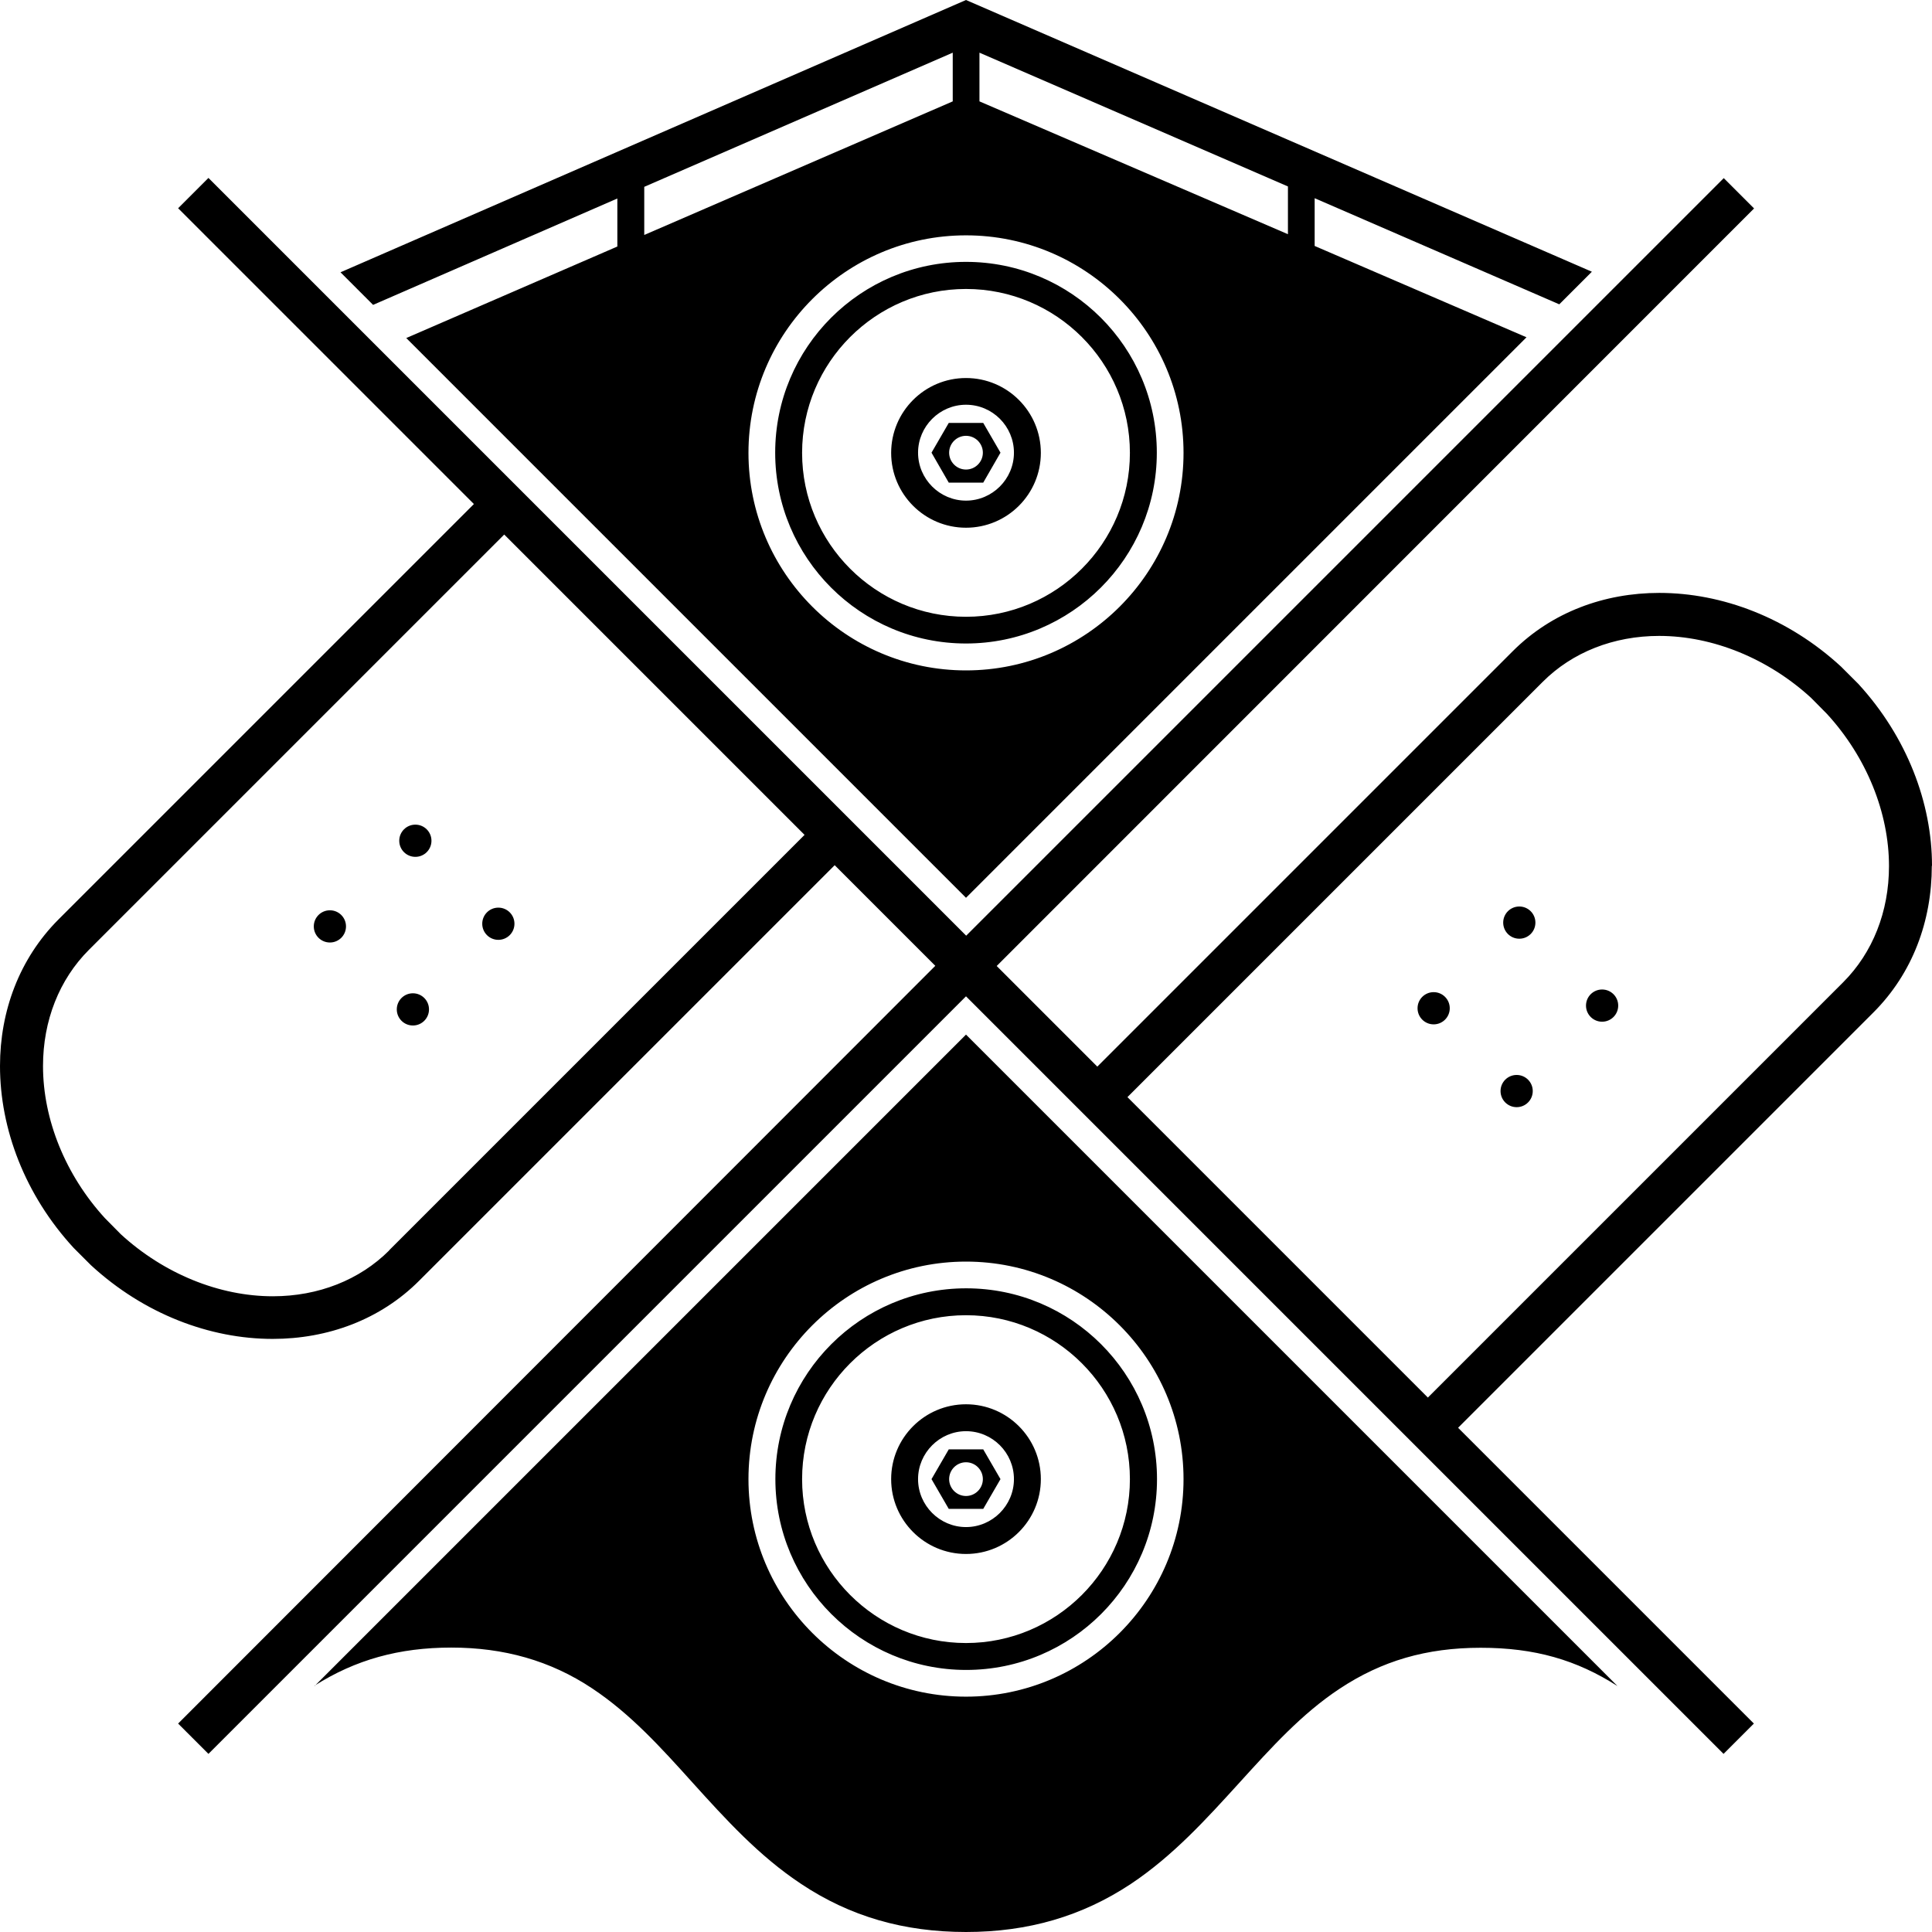 <?xml version="1.0" encoding="UTF-8"?>
<svg id="Layer_2" data-name="Layer 2" xmlns="http://www.w3.org/2000/svg" xmlns:xlink="http://www.w3.org/1999/xlink" viewBox="0 0 101.96 101.96">
  <defs>
    <style>
      .cls-1 {
        fill: none;
      }

      .cls-2 {
        fill: #000;
      }

      .cls-3 {
        clip-path: url(#clippath);
      }
    </style>
    <clipPath id="clippath">
      <rect class="cls-1" x="0" y="0" width="101.96" height="101.96"/>
    </clipPath>
  </defs>
  <g id="svg2">
    <g id="g396">
      <g class="cls-3">
        <g id="g398">
          <path id="path404" class="cls-2" d="M75.35,73.75l-15.85-15.85,21.92-21.92c1.56-1.56,3.74-2.42,6.14-2.42,2.83,0,5.75,1.19,8.02,3.27l.84.85c2.08,2.27,3.27,5.2,3.27,8.03,0,2.4-.86,4.57-2.42,6.13l-21.92,21.92ZM20.54,65.99c-1.56,1.56-3.74,2.42-6.14,2.42-2.83,0-5.75-1.19-8.02-3.27l-.84-.85c-2.08-2.27-3.27-5.2-3.27-8.03,0-2.4.86-4.57,2.42-6.13l21.92-21.92,15.85,15.85-21.92,21.92ZM101.96,45.69c0-3.31-1.32-6.8-3.89-9.6l-.91-.91c-2.8-2.58-6.28-3.89-9.59-3.89-2.9,0-5.67,1.01-7.74,3.08l-21.92,21.92-5.31-5.31L92.57,11l-1.6-1.6-39.98,39.98L11,9.39l-1.6,1.6,15.61,15.61L3.08,48.53C1.02,50.6,0,53.36,0,56.26c0,3.31,1.31,6.8,3.89,9.6l.91.91c2.8,2.58,6.28,3.89,9.59,3.89,2.9,0,5.68-1.01,7.74-3.08l21.92-21.92,5.31,5.31L9.4,90.96l1.6,1.6,39.98-39.98,39.98,39.98,1.6-1.6-15.61-15.61,21.92-21.92c2.07-2.07,3.08-4.83,3.08-7.73M81.03,48.69c0,.47-.38.85-.85.85s-.85-.38-.85-.85.38-.85.85-.85.85.38.85.85M85.4,53.07c0,.47-.38.85-.85.85s-.85-.38-.85-.85.38-.85.85-.85.85.38.85.85M76.51,53.21c0,.47-.38.85-.85.85s-.85-.38-.85-.85.38-.85.85-.85.85.38.85.85M80.89,57.58c0,.47-.38.85-.85.85s-.85-.38-.85-.85.38-.85.85-.85.85.38.85.85M22.64,53.27c0,.47-.38.85-.85.85s-.85-.38-.85-.85.38-.85.85-.85.85.38.85.85M18.26,48.89c0,.47-.38.85-.85.85s-.85-.38-.85-.85.38-.85.85-.85.85.38.85.85M22.77,44.37c0,.47-.38.85-.85.85s-.85-.38-.85-.85.38-.85.85-.85.85.38.85.85M26.3,47.9c.47,0,.85.38.85.85s-.38.85-.85.85-.85-.38-.85-.85.38-.85.85-.85M50.98,21.36c1.4,0,2.53,1.14,2.53,2.53s-1.14,2.53-2.53,2.53-2.53-1.14-2.53-2.53,1.14-2.53,2.53-2.53M50.98,27.85c2.18,0,3.95-1.77,3.95-3.95s-1.77-3.95-3.95-3.95-3.95,1.77-3.95,3.95,1.77,3.95,3.95,3.95M50.98,23c.49,0,.89.4.89.89s-.4.89-.89.89-.89-.4-.89-.89.4-.89.89-.89M51.89,25.47l.91-1.58-.91-1.57h-1.82l-.91,1.57.91,1.58h1.82ZM50.98,15.25c4.77,0,8.65,3.88,8.65,8.65s-3.88,8.65-8.65,8.65-8.65-3.88-8.65-8.65,3.88-8.65,8.65-8.65M50.98,33.96c5.55,0,10.07-4.51,10.07-10.07s-4.51-10.07-10.07-10.07-10.07,4.51-10.07,10.07,4.51,10.07,10.07,10.07M34,9.86l16.28-7.08v2.57l-16.28,7.05v-2.53ZM62.46,23.9c0,6.33-5.15,11.48-11.48,11.48s-11.48-5.15-11.48-11.48,5.15-11.48,11.48-11.48,11.48,5.15,11.48,11.48M51.69,2.78l16.28,7.06v2.52l-16.28-7.01v-2.57ZM32.58,10.48v2.53l-11.14,4.83,29.54,29.54,29.58-29.58-11.18-4.82v-2.52l12.91,5.6,1.72-1.72L50.98,0,17.97,14.37l1.72,1.72,12.88-5.61ZM62.46,78.06c0,6.33-5.15,11.48-11.48,11.48s-11.48-5.15-11.48-11.48,5.15-11.48,11.48-11.48,11.48,5.15,11.48,11.48M16.6,88.96c2.16-1.37,4.46-2.01,7.22-2.01s5.22.68,7.44,2.16c2,1.33,3.61,3.1,5.3,4.98,1.72,1.9,3.49,3.86,5.73,5.34,2.57,1.71,5.41,2.53,8.69,2.53s6.12-.83,8.69-2.53c2.24-1.49,4.01-3.45,5.73-5.34,1.7-1.87,3.3-3.65,5.3-4.97,2.22-1.47,4.58-2.16,7.44-2.16s5.06.64,7.22,2.02l-34.38-34.38-34.38,34.38ZM50.98,77.17c.49,0,.89.4.89.89s-.4.89-.89.89-.89-.4-.89-.89.4-.89.89-.89M51.89,79.63l.91-1.57-.91-1.57h-1.82l-.91,1.57.91,1.57h1.82ZM50.98,75.53c1.4,0,2.53,1.14,2.53,2.53s-1.14,2.53-2.53,2.53-2.53-1.14-2.53-2.53,1.14-2.53,2.53-2.53M47.03,78.06c0,2.18,1.77,3.95,3.95,3.95s3.95-1.77,3.95-3.95-1.77-3.95-3.95-3.95-3.95,1.77-3.95,3.95M59.63,78.06c0,4.77-3.88,8.65-8.65,8.65s-8.65-3.88-8.65-8.65,3.88-8.65,8.65-8.65,8.65,3.88,8.65,8.65M40.92,78.06c0,5.55,4.51,10.07,10.07,10.07s10.07-4.51,10.07-10.07-4.51-10.07-10.07-10.07-10.07,4.51-10.07,10.07"/>
        </g>
      </g>
    </g>
  </g>
</svg>